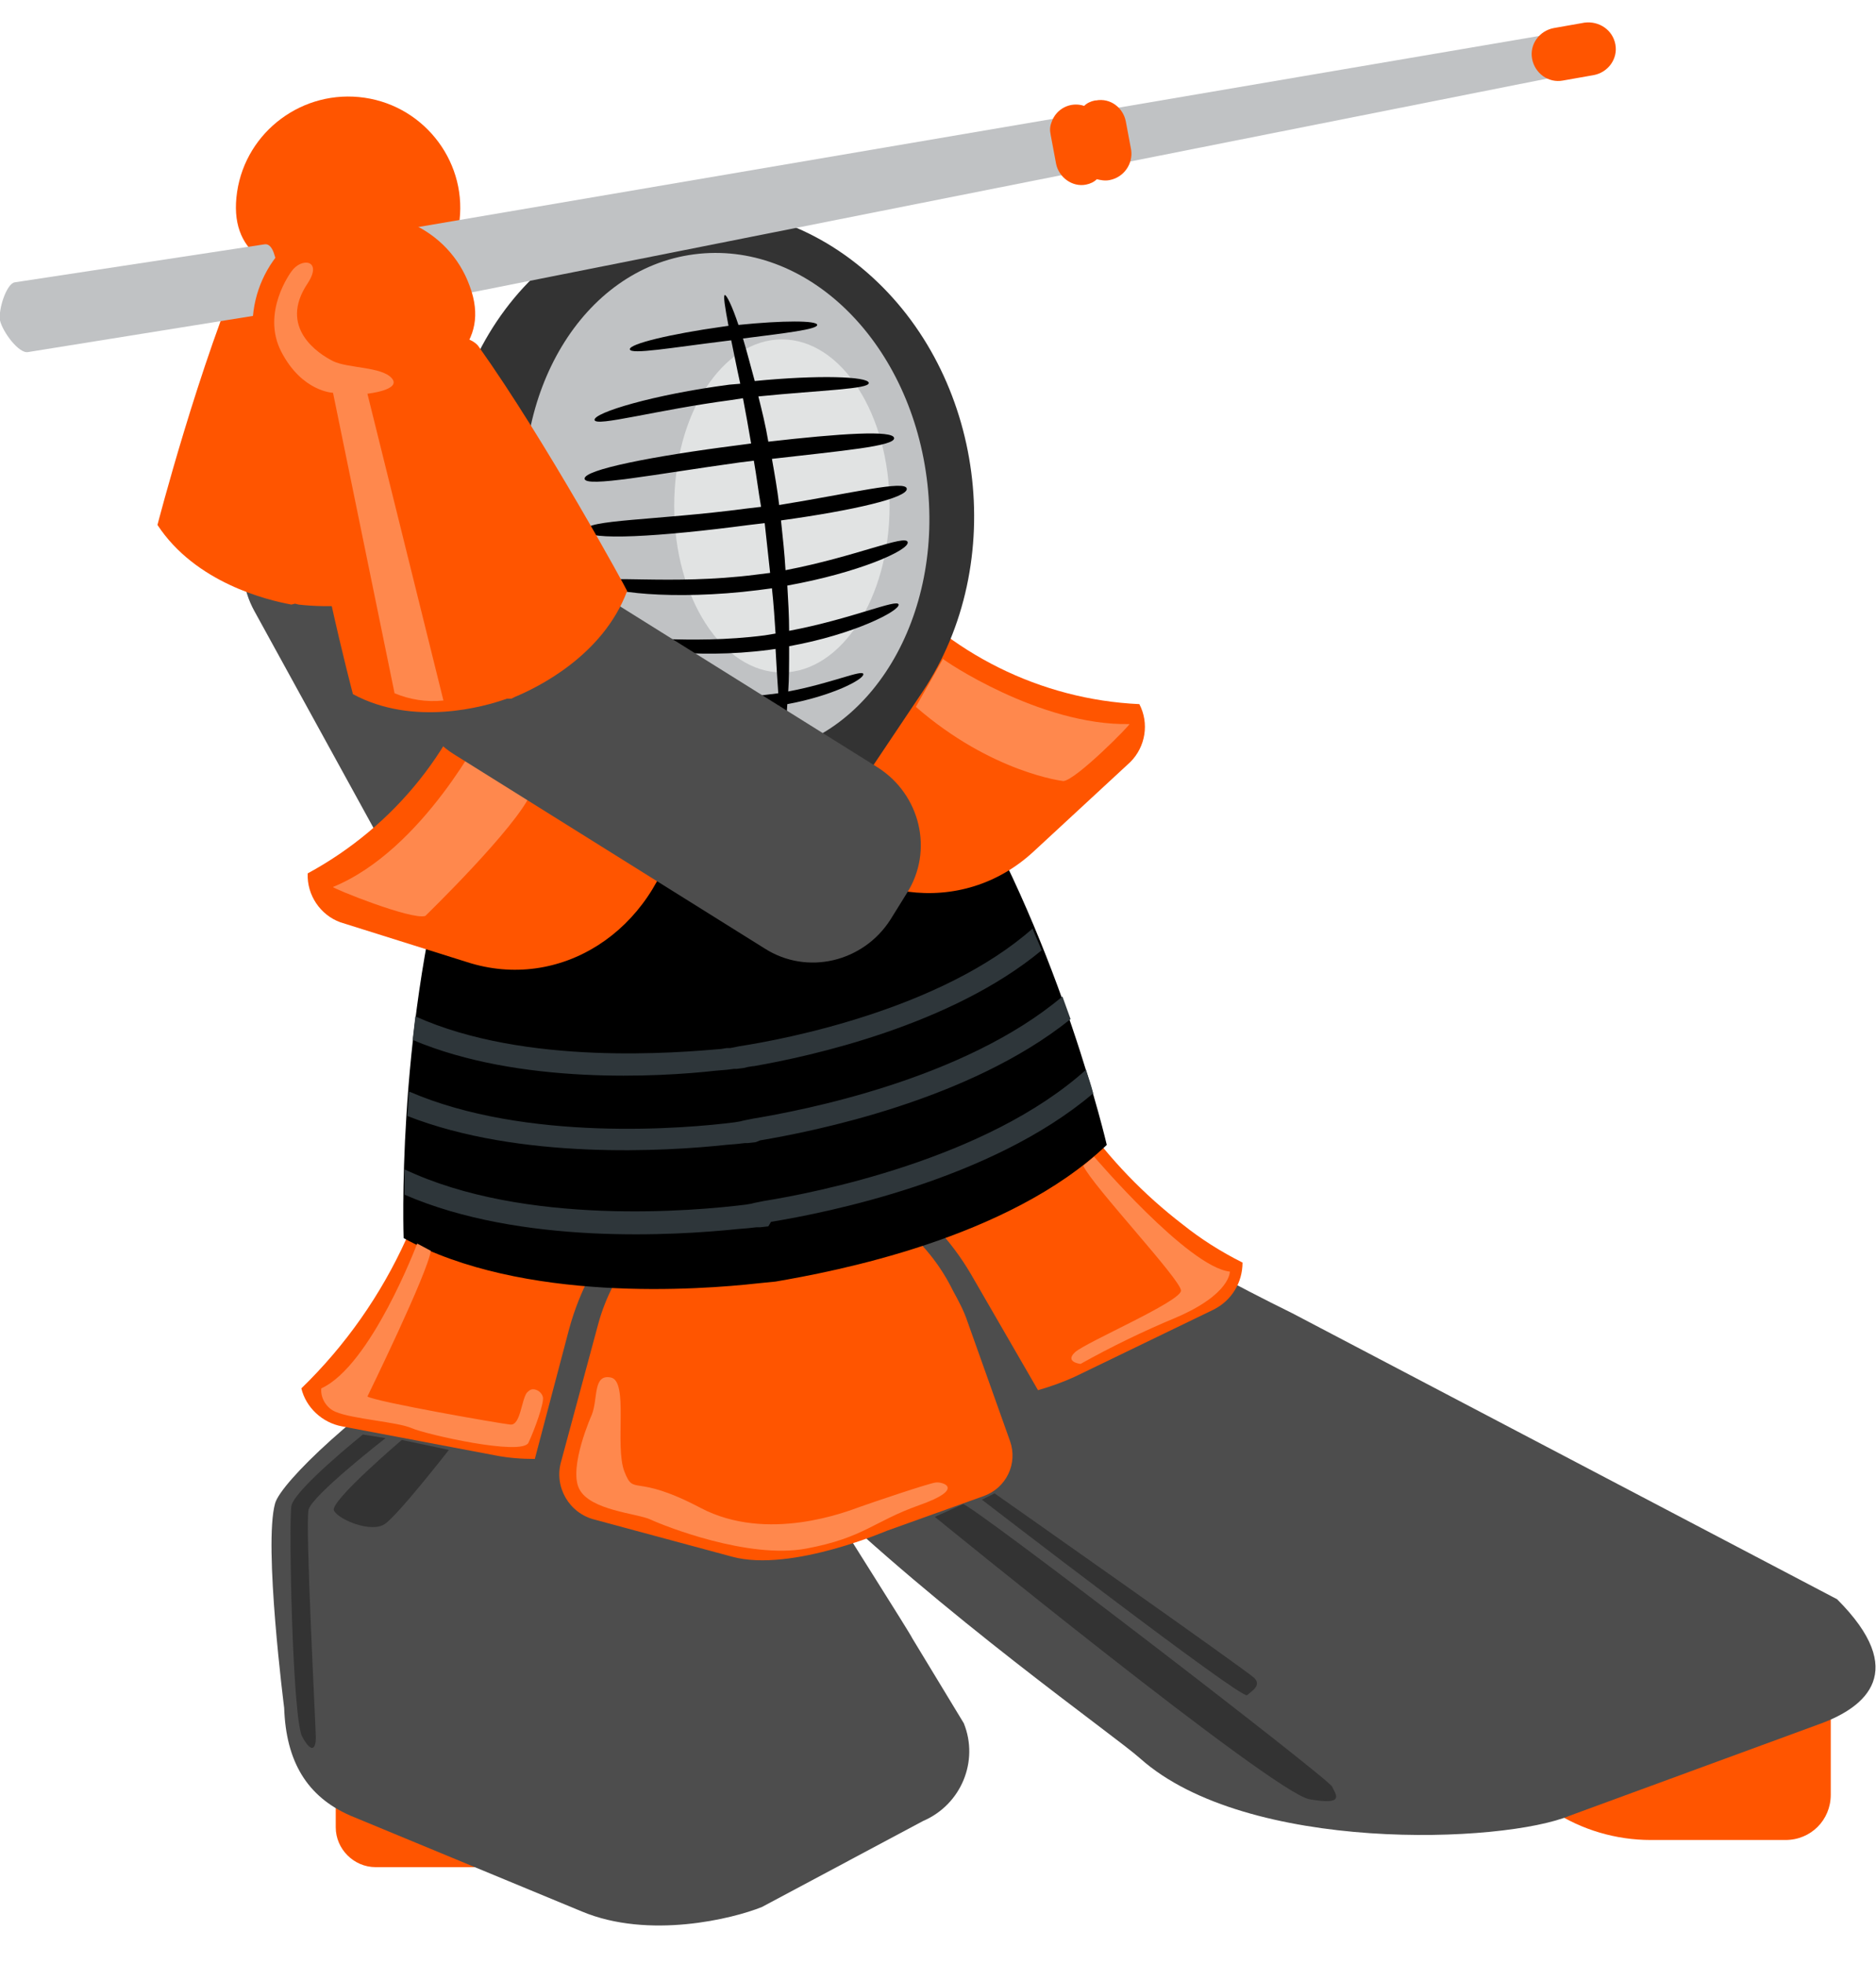 <?xml version="1.0" encoding="utf-8"?>
<!-- Generator: Adobe Illustrator 19.2.1, SVG Export Plug-In . SVG Version: 6.00 Build 0)  -->
<svg version="1.1" id="Layer_2" xmlns="http://www.w3.org/2000/svg" xmlns:xlink="http://www.w3.org/1999/xlink" x="0px" y="0px"
	 viewBox="0 0 207.3 217" style="enable-background:new 0 0 207.3 217;" xml:space="preserve">
<style type="text/css">
	.st0{fill:#4D4D4D;}
	.st1{fill:#FF5500;}
	.st2{fill:#C0C2C4;}
	.st3{fill:#333333;}
	.st4{fill:#2E363A;}
	.st5{fill:#E1E3E3;}
	.st6{fill:#FF884D;}
</style>
<title>KendoUI_Character</title>
<path class="st0" d="M28.1,67.5c-2.7-4.9-0.9-11,4-13.7c0,0,0,0,0,0l2.9-1.6c4.9-2.7,11-0.9,13.7,4c0,0,0,0,0,0l19.6,35.5
	c2.7,4.9,0.9,11-4,13.7c0,0,0,0,0,0l-3,1.6c-4.9,2.7-11,0.9-13.7-4c0,0,0,0,0,0L28.1,67.5z"/>
<path class="st1" d="M17.4,58c0,0,4.6-17.8,9.9-29.9c0,0,1.1-3.3,10.7-2l0,0h0.3h0.3l0,0c9.6,1.6,9.7,5,9.7,5
	c1.4,12.7,1.1,31.4,1.2,31.6c-5.8,4.9-13.9,4.4-16.5,4.1l0,0l-0.4-0.1l-0.4,0.1l0,0C29.5,66.3,21.6,64.4,17.4,58z"/>
<path class="st1" d="M40.3,10.8c-6.8-1-13.1,3.7-14.1,10.4c0,0,0,0,0,0c-1,6.8,3.8,9.1,10.6,10.1c6.8,1.1,12.9,0.3,13.9-6.4
	C51.8,18.2,47.1,11.8,40.3,10.8C40.4,10.8,40.4,10.8,40.3,10.8z"/>
<path class="st2" d="M30.7,29.9c0.2,1.2,1.4,4.3,0.4,4.5L3.1,38.9c-1,0.2-2.8-2.2-3.1-3.5l0,0c-0.2-1.2,0.7-4,1.6-4.2L29.2,27
	C30.2,26.8,30.5,28.7,30.7,29.9L30.7,29.9L30.7,29.9z"/>
<path class="st1" d="M37.1,197.9v4c0,2.4,2,4.4,4.4,4.4h0h13.2c0.8,0,1.5-0.1,2.3-0.2L37.1,197.9z"/>
<path class="st1" d="M202.1,187.5l-29.9,12.4c-0.2,0.1-0.4,0.1-0.6,0.2c3.2,2.1,7,3.2,10.8,3.2h14.9c2.8,0,5-2.2,5-5v-11
	L202.1,187.5z"/>
<path class="st0" d="M203,176.7l-60.2-31.6c-25.7-12.6-51-31.8-67.8-20.2c-24.3,16.8,45.2,64.2,51,69.4c11.8,10.5,40.1,9.4,47.5,6.3
	l27.8-10.2C206.1,188.6,211,184.7,203,176.7z"/>
<path class="st0" d="M31.4,188.7c0,0-2.3-18-1-22.6s34.1-33.1,53-25.2c10.6,4.4,5.9,16.5,9,26.6c0.3,0.6,8.2,13,8.4,13.5l5.7,9.4
	c1.7,4.2-0.3,9-4.5,10.8c0,0,0,0,0,0l-17.8,9.5c-3.2,1.3-12.5,3.6-19.9,0.5l-25.6-10.6C33.9,198.5,31.6,194.6,31.4,188.7z"/>
<path class="st1" d="M106.9,146c-0.4-1.2-1-2.3-1.6-3.4c-5.1-10.4-17.7-14.8-28.1-9.7c-5.5,2.7-9.5,7.5-11.1,13.4l-4.1,15.2
	c-0.8,2.8,0.9,5.7,3.7,6.4c0,0,0,0,0,0l15.2,4.1c6.6,1.8,17.6-3.1,17.2-2.9l10.6-3.8c2.5-0.9,3.8-3.6,2.9-6.1c0,0,0,0,0,0L106.9,146
	z"/>
<path class="st1" d="M79.2,127.8c-5.5-10.7-18.4-15.2-29.5-10.4c-0.8,13.6-6.6,26.5-16.4,36c0.5,2.1,2.3,3.8,4.5,4.2l16.9,3.2
	c1.5,0.3,3,0.4,4.4,0.4l3.8-14.4C65.2,138.4,71.1,131.4,79.2,127.8z"/>
<path class="st1" d="M130.7,135.3c-8.6-6.6-15.1-15.7-18.4-26c-11.8-1.8-23,5.9-25.5,17.5c8.6,1.3,16.1,6.5,20.5,14l7.4,12.8
	c1.4-0.4,2.8-0.9,4.1-1.5l15.3-7.4c2-1,3.2-3,3.2-5.2C134.9,138.3,132.7,136.9,130.7,135.3z"/>
<path d="M122.3,126.5c0,0-5-21.6-15.9-40c0,0-5-4.7-28.5-1.8l0,0l-0.7,0.1l-0.7,0.1l0,0c-23.4,3.3-27,9.1-27,9.1
	c-5.7,20.7-4.9,42.8-4.9,42.8c13.2,7.2,32.8,5.7,39.1,5l0,0l1-0.1l1-0.1l0,0C92.1,140.5,111.4,136.9,122.3,126.5z"/>
<path class="st1" d="M97.8,63.9c-1.7-2.1-3.2-4.3-4.5-6.6c-1.8,0.8-3.5,1.9-5,3.2c-7.9,7.3-8.5,20.7-1.3,30s19.3,10.9,27.2,3.6
	l10.7-9.9c1.7-1.7,2.1-4.3,1-6.4C115,77.3,104.8,72.2,97.8,63.9z"/>
<path class="st1" d="M53.6,71.8c0.7-2.6,1.1-5.3,1.3-8c2-0.1,4,0.2,5.9,0.8c10.3,3.3,16.5,15.2,14,26.8s-13,18.2-23.2,14.9l-14-4.4
	c-2.2-0.8-3.7-3-3.6-5.4C43.6,91.3,50.8,82.4,53.6,71.8z"/>
<path class="st3" d="M88.9,95.9l13-19.4c9.6-14.3,6.9-35.1-6.1-46.4s-31.3-8.9-40.9,5.4s-6.8,35.1,6.2,46.4l17.6,15.4
	c2.7,2.5,7,2.3,9.5-0.4C88.4,96.5,88.7,96.2,88.9,95.9z"/>
<path class="st2" d="M102.4,52.8c2,15.3-6.2,29-18.4,30.6S60.2,74,58.2,58.7s6.2-29,18.5-30.6S100.4,37.5,102.4,52.8z"/>
<path class="st4" d="M80.2,126.5l1.2-0.1l0.9-0.1h0.3l0.9-0.1L84,126c5.9-1,23.1-4.4,34.3-13.4c-0.3-0.8-0.6-1.7-0.9-2.5
	c-10.9,9.2-28.8,12.6-34.2,13.5l-0.5,0.1l-0.5,0.1l-0.4,0.1l-0.6,0.1c-5.4,0.7-23.1,2.2-36-3.4c-0.1,0.9-0.1,1.8-0.2,2.7
	C57.5,128.2,73.7,127.2,80.2,126.5z"/>
<path class="st4" d="M85.2,135c6.1-1,24.3-4.6,35.6-14.2c-0.2-0.8-0.5-1.7-0.8-2.6c-11,9.9-30,13.6-35.6,14.5l-0.5,0.1l-0.5,0.1
	l-0.4,0.1l-0.6,0.1c-5.6,0.7-24.4,2.4-37.7-3.9c0,1,0,1.9,0,2.8c12.9,5.6,30,4.5,36.8,3.8l1.2-0.1l0.9-0.1H84l0.9-0.1L85.2,135z"/>
<path class="st4" d="M45.9,112.3c-0.1,0.9-0.2,1.8-0.3,2.6c11.8,5,27.3,4.1,33.5,3.4l1.2-0.1l0.8-0.1h0.3l0.8-0.1l0.4-0.1l0.6-0.1
	h0.1c6.3-1.1,21.8-4.5,31.8-12.8c-0.3-0.8-0.7-1.6-1-2.4c-10.1,8.9-27.2,12.2-32.4,13l-0.5,0.1l-0.5,0.1h-0.4l-0.6,0.1
	C75,116.3,58.1,117.8,45.9,112.3z"/>
<ellipse class="st5" cx="86.4" cy="55.9" rx="11.9" ry="18.4"/>
<path class="st6" d="M36.8,98c-0.2,0.1,8.7,3.7,10.2,3.2c0,0,10.1-9.8,11.7-13.6l-5.1-7.2C53.5,80.5,46.8,93.9,36.8,98z"/>
<path class="st6" d="M124.8,80c0.2,0-5.9,6.2-7.3,6.3c0,0-7.9-0.9-16.3-8.2l3-5.3C104.2,72.9,114.9,80.2,124.8,80z"/>
<path class="st6" d="M120.9,127.8c0,0,10.4,12.2,15,12.7c0,0,0.1,2.5-6,5.1c-3.6,1.5-7.1,3.2-10.5,5.1c0,0-1.8-0.2-0.6-1.3
	s11.7-5.6,11.7-6.8s-9.8-11.6-10.8-13.8L120.9,127.8z"/>
<path class="st6" d="M46.1,137.4c0,0-5.1,13.5-10.6,16c-0.1,1.1,0.6,2.2,1.6,2.6c1.9,0.8,6.8,1.1,8.4,1.8s12.2,3.1,12.9,1.6
	s1.7-4.3,1.6-5c-0.1-0.5-0.6-0.9-1.1-0.9c-0.3,0-0.5,0.2-0.7,0.4c-0.6,0.9-0.7,3.6-1.8,3.5s-14.8-2.5-15.8-3.1c0,0,6.7-13.7,7-16.1
	L46.1,137.4z"/>
<path class="st6" d="M65.4,156.3c0,0-2.6,5.8-1.4,8.2c1.2,2.4,6.4,2.7,7.9,3.4s10.8,4.4,17.2,3.2s7.4-3,12.5-4.8s2.6-2.6,1.8-2.5
	s-7,2.2-8.4,2.7s-10.2,4-17.6,0.1s-7.3-1.2-8.4-4s0.5-10-1.5-10.4S66.1,154.5,65.4,156.3z"/>
<path d="M100.2,54c-0.1-1-6.1,0.5-14.1,1.8c-0.2-1.7-0.5-3.4-0.8-5.1c7.8-0.9,13.6-1.4,13.5-2.3s-6-0.5-13.9,0.4
	c-0.3-1.8-0.7-3.4-1.1-5c7-0.7,12.3-0.8,12.2-1.5s-5.5-0.9-12.6-0.2c-0.5-1.8-0.9-3.4-1.3-4.7c4.7-0.6,8.2-1,8.2-1.5s-3.8-0.5-8.7,0
	c-0.7-2.1-1.3-3.3-1.5-3.3s0,1.3,0.4,3.4l-0.7,0.1c-5.7,0.8-10.3,1.9-10.2,2.5s4.7-0.2,10.4-0.9l0.8-0.1c0.3,1.4,0.6,3,1,4.8
	l-1.2,0.1c-8.4,1.1-15,3.1-14.9,3.9s6.8-1.1,15.1-2.2l1.3-0.2c0.3,1.6,0.6,3.2,0.9,5l-1.5,0.2c-9.4,1.2-17,2.7-16.9,3.7
	s7.7-0.5,17.1-1.8l1.6-0.2c0.3,1.7,0.5,3.4,0.8,5.1l-1.7,0.2c-9.8,1.3-17.8,1.2-17.7,2.4S73,59.3,82.8,58l1.7-0.2
	c0.2,1.9,0.4,3.7,0.6,5.5l-1.6,0.2c-9.4,1.2-17.4-0.1-17.2,0.9s8,2,17.5,0.8l1.5-0.2c0.2,1.8,0.3,3.5,0.4,5l-1.2,0.2
	C76,71.3,68.9,70,69,70.8s7.6,2.1,16,1l0.7-0.1c0.1,1.9,0.2,3.5,0.3,4.9l-0.8,0.1c-5.7,0.8-10.5-0.1-10.4,0.6s4.9,1.6,10.6,0.8
	l0.7-0.1c0.1,1.8,0.2,2.7,0.4,2.7s0.4-1.1,0.5-2.9c4.9-0.9,8.4-2.7,8.4-3.3s-3.5,1-8.3,1.9c0.1-1.4,0.1-3.1,0.1-5
	c7.2-1.3,12.2-3.9,12.1-4.6s-5.2,1.6-12.1,2.9c0-1.6-0.1-3.3-0.2-5c7.8-1.4,13.5-3.9,13.3-4.8s-5.7,1.6-13.5,3.1
	c-0.1-1.8-0.3-3.6-0.5-5.5C94.3,56.4,100.3,55,100.2,54z"/>
<path class="st2" d="M173.9,5.7c0.2,1.3-0.6,2.6-1.9,2.8c0,0,0,0-0.1,0L44.1,33.9c-1.3,0.2-3.7-2.3-4-3.6l0,0
	c-0.2-1.3,1.1-4.3,2.5-4.6L171.1,3.8C172.4,3.5,173.7,4.4,173.9,5.7C173.9,5.7,173.9,5.7,173.9,5.7L173.9,5.7L173.9,5.7z"/>
<path class="st1" d="M125,16.6l-0.6-3.2c-0.3-1.5-1.7-2.6-3.3-2.3c0,0,0,0-0.1,0c-0.5,0.1-0.9,0.3-1.2,0.6c-1.5-0.5-3.1,0.3-3.6,1.8
	c-0.2,0.5-0.2,0.9-0.1,1.4l0.6,3.2c0.3,1.5,1.8,2.6,3.3,2.3c0,0,0,0,0,0c0.5-0.1,0.9-0.3,1.2-0.6c0.4,0.1,0.9,0.2,1.4,0.1
	C124.2,19.6,125.2,18.1,125,16.6z"/>
<path class="st1" d="M178.5,4.9c0.3,1.6-0.8,3.1-2.4,3.4l-3.4,0.6c-1.6,0.3-3.1-0.8-3.4-2.4c0,0,0,0,0,0l0,0
	c-0.3-1.6,0.8-3.1,2.4-3.4l3.4-0.6C176.7,2.3,178.2,3.3,178.5,4.9L178.5,4.9z"/>
<path class="st0" d="M50.1,83.3c-4.7-3-6.2-9.2-3.2-13.9l1.8-2.9c2.9-4.7,9.2-6.2,13.9-3.2c0,0,0,0,0,0L97,84.8
	c4.7,3,6.2,9.2,3.2,13.9l-1.8,2.9c-3,4.7-9.2,6.2-13.9,3.2L50.1,83.3z"/>
<path class="st1" d="M39,76.7c0,0-4.7-17.7-6-30.9c0,0-0.7-3.4,8.4-7l0,0l0.3-0.1l0.3-0.1l0,0c9.2-3.3,10.9-0.3,10.9-0.3
	c7.4,10.4,16.4,26.9,16.4,27c-2.7,7.2-10,10.7-12.4,11.7l0,0l-0.4,0.2L56,77.2l0,0C53.5,78.1,45.7,80.3,39,76.7z"/>
<path class="st1" d="M35.9,24.4c-6.4,2.4-9.6,9.6-7.2,16c0,0,0,0,0,0c2.4,6.4,7.8,6.1,14.2,3.6s11.4-6,9-12.4
	C49.6,25.2,42.4,22,35.9,24.4C36,24.4,36,24.4,35.9,24.4z"/>
<path class="st6" d="M32.2,30c0,0-3.4,4.5-1.1,8.9s5.7,4.5,5.7,4.5l6.8,33.2c1.7,0.7,3.5,1,5.4,0.8l-8.4-33.9c0,0,3.8-0.4,2.7-1.7
	s-4.9-1.1-6.5-1.9s-6.1-3.7-2.8-8.6C35.7,28.7,33.3,28.4,32.2,30z"/>
<path class="st3" d="M44.4,159.1c0,0-8,6.8-7.5,7.8s4.1,2.5,5.6,1.5s7.1-8.2,7.1-8.2L44.4,159.1z"/>
<path class="st3" d="M40.1,158.5c0,0-7.6,6.1-7.9,7.9s0.1,23.5,1.2,25.5s1.5,1.2,1.5,0.1s-1.2-23.6-0.8-25.2s8.5-7.9,8.5-7.9
	L40.1,158.5z"/>
<path class="st3" d="M103.3,167.6c0,0,37.4,30.5,41.4,31.2s2.9-0.5,2.5-1.4s-40.6-31.8-40.8-31.2L103.3,167.6z"/>
<path class="st3" d="M108.5,165.7c0,0,28.7,22.1,29.3,21.6s1.6-1.1,0.8-1.9S109.9,165,109.9,165L108.5,165.7z"/>
</svg>
